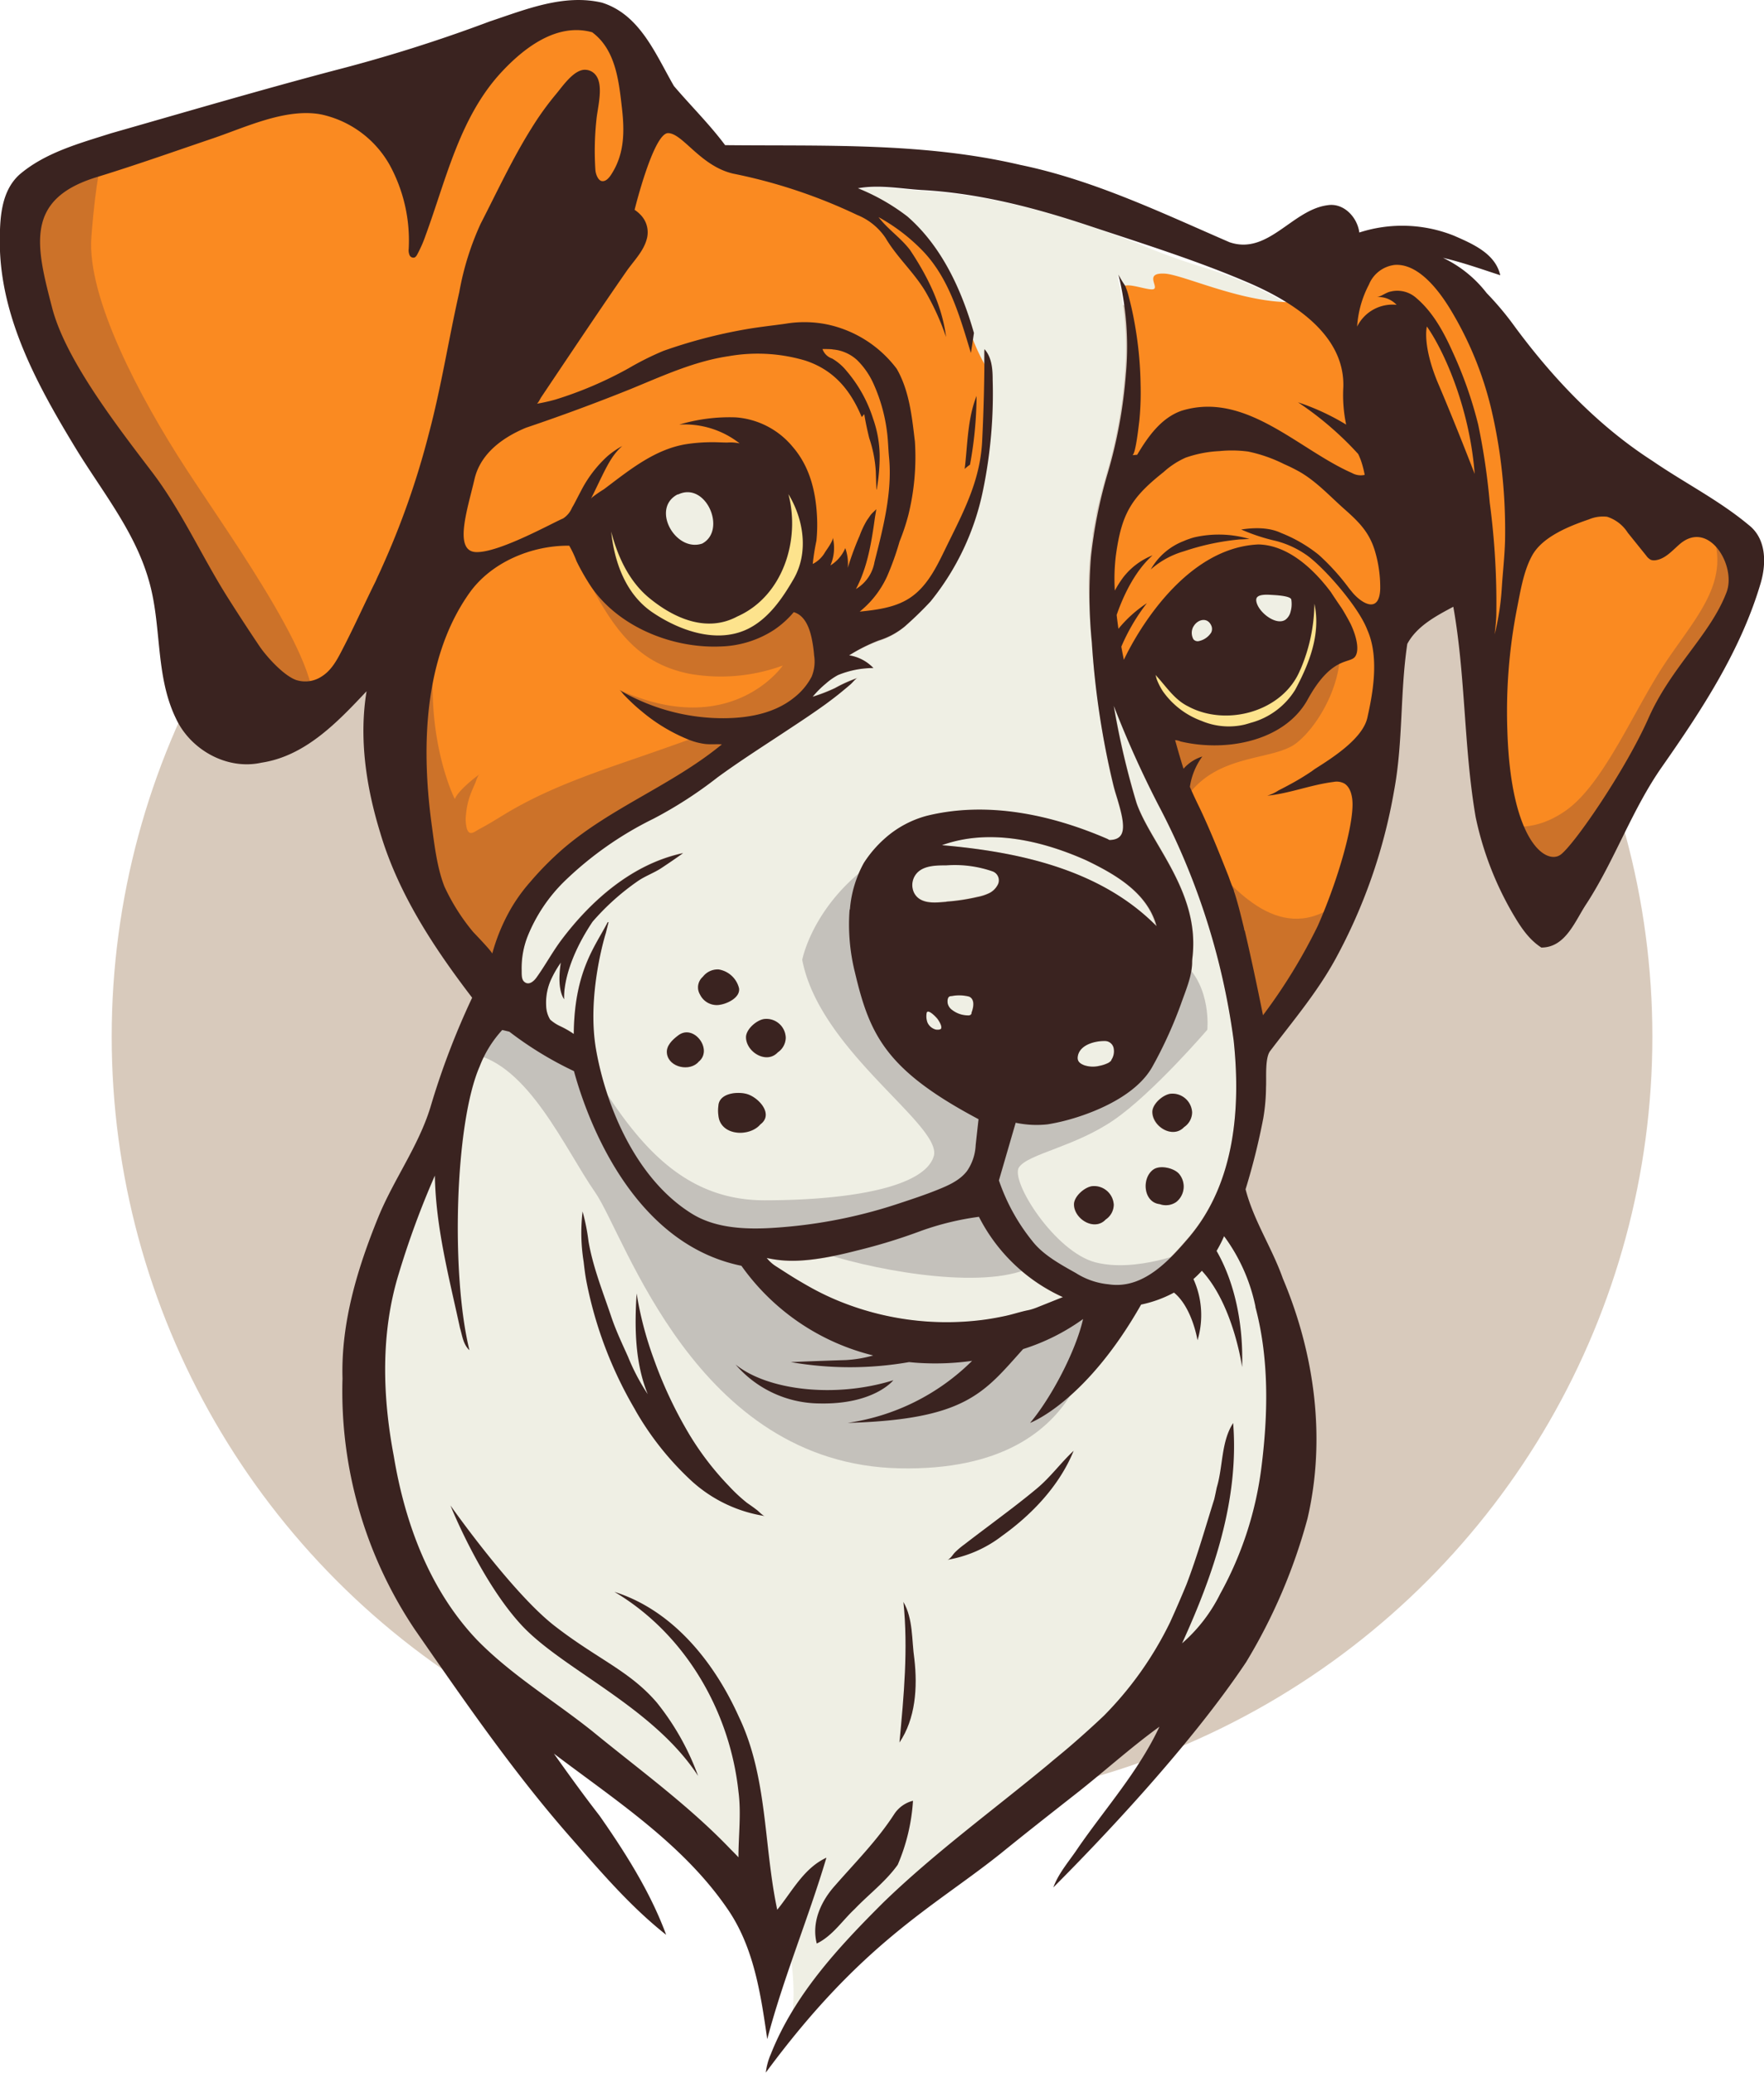 <svg xmlns="http://www.w3.org/2000/svg" viewBox="0 0 268.33 315.38"><defs><style>.cls-1{fill:#d8cabc;}.cls-2{fill:#efefe4;}.cls-3{fill:#fa8a21;}.cls-4{fill:#fde38d;}.cls-5{fill:#c4c1bb;}.cls-6{fill:#cc7229;}.cls-7{fill:#3a2320;}</style></defs><g id="Background"><circle class="cls-1" cx="134.17" cy="157.69" r="117.18"/></g><g id="Logo"><g id="Logo-2" data-name="Logo"><g id="Fill"><path class="cls-2" d="M256.8,246.27a.26.26,0,0,0-.05.12,2.79,2.79,0,0,0,.12,1.46,1.93,1.93,0,0,0,1.28,1.08c.22,0,.66,0,.81-.15l0-.05c.16-.39-.4-1.16-.61-1.45S257.12,245.89,256.8,246.27Z" transform="translate(-115.83 -92.31)"/><path class="cls-2" d="M260.6,243.84a.81.81,0,0,0-.35.07c-.33.19-.31.78-.25,1.1a1.7,1.7,0,0,0,.58.93,4,4,0,0,0,2.4.83.64.64,0,0,0,.44-.1l0,0a.79.79,0,0,0,.15-.25c.3-.76.59-2.07-.35-2.48A6.06,6.06,0,0,0,260.6,243.84Z" transform="translate(-115.83 -92.31)"/><path class="cls-2" d="M266.23,228.16a2.9,2.9,0,0,0,1.31-1.21,1.45,1.45,0,0,0-.78-2.15,17.49,17.49,0,0,0-7-.9c-1.39,0-3.19,0-4.29,1a2.72,2.72,0,0,0-.77,2.75,2.42,2.42,0,0,0,.73,1.16c1.15,1,3,.74,4.38.63a30.39,30.39,0,0,0,4.74-.76A7.34,7.34,0,0,0,266.23,228.16Z" transform="translate(-115.83 -92.31)"/><path class="cls-2" d="M283.84,250.65c-1.53,0-3.89.59-4.11,2.41-.09.72.37,1,1,1.28a4.15,4.15,0,0,0,2.29.09,5.29,5.29,0,0,0,1.36-.45,1.83,1.83,0,0,0,.48-.39,2.38,2.38,0,0,0,.36-1.79A1.36,1.36,0,0,0,283.84,250.65Z" transform="translate(-115.83 -92.31)"/><path class="cls-2" d="M292,214.57a155.94,155.94,0,0,1-6.74-15,120.64,120.64,0,0,0,3.47,14.82c2.18,6.16,9.41,13.28,8.55,22.94v0c0,.4-.06.81-.1,1.22,0,2.12-1,4.41-1.7,6.38a65.23,65.23,0,0,1-3.85,8.63l-.39.71c-2,3.82-7,6.42-11.5,7.86l-.32.1a31.13,31.13,0,0,1-4.2,1,15.26,15.26,0,0,1-4.88-.24l-2.55,8.77a30.08,30.08,0,0,0,5.1,9.25h0c1.64,2.06,4.17,3.48,6.6,4.84l0,0a11.28,11.28,0,0,0,5,1.72c5.32.8,9.32-3.75,12.43-7.4,6.82-8.23,7.66-19.57,6.57-29.78A107.15,107.15,0,0,0,292,214.57Zm-8,63.25c-1.71,1.84-4.86-.08-4.82-2.32,0-1.26,1.72-2.69,2.87-2.76a3,3,0,0,1,3.18,2.85A2.75,2.75,0,0,1,284,277.82Zm10.74-2.67a2.76,2.76,0,0,1-2.52.33c-2.5-.32-2.79-4-.95-5.27,1-.72,3.18-.19,3.92.7A3,3,0,0,1,294.76,275.15Zm1.14-11.39c-1.72,1.84-4.86-.08-4.82-2.32,0-1.26,1.72-2.69,2.87-2.76a3,3,0,0,1,3.17,2.85A2.74,2.74,0,0,1,295.9,263.76Z" transform="translate(-115.83 -92.31)"/><path class="cls-2" d="M264.76,277.44a42.69,42.69,0,0,0-8.78,2.13,85.43,85.43,0,0,1-9.77,3c-7.78,2-11.06,1.7-13.73,1.13a5.64,5.64,0,0,0,1.41,1.27c1.21.77,2.37,1.54,3.62,2.27.63.37,1.25.73,1.89,1.08a40.17,40.17,0,0,0,4,1.91,43.33,43.33,0,0,0,21.77,2.91c1.22-.15,2.43-.36,3.64-.63s2.29-.64,3.46-.87l.22-.05a9.8,9.8,0,0,0,1.29-.44l3.78-1.47-.18-.08A26.66,26.66,0,0,1,264.76,277.44Z" transform="translate(-115.83 -92.31)"/><path class="cls-2" d="M248.08,158.93c-.29-1.2-.56-2.41-.75-3.63-.14.14-.26.29-.39.43-1.41-3.4-3.53-6.7-6.32-7.59a5.84,5.84,0,0,0-1.23-.6,23,23,0,0,0-12.67-1.07c-6.09.9-11.59,3.72-17.27,6l-3,1.12-.53.18-.17.08c-2.11.78-4.75,1.74-7,2.53a30,30,0,0,0-2.92,1h0c-4.43,1.86-7.08,4.53-7.84,7.85-1,4.37-3.31,10.91.14,11.06s11.65-4.44,13.27-5.11a4.33,4.33,0,0,0,1.55-2l.11-.09-.08,0c1.08-2,2.43-5.1,5.18-7.48a13.1,13.1,0,0,1,2.24-1.54c-1.72,1.54-2.43,3.25-4.35,7.2-.14.27-.27.54-.4.81l.17-.2a17.8,17.8,0,0,1,1.56-1c.62-.46,1.23-.95,1.83-1.44,3.34-2.72,6.67-5,11-5.68a26.22,26.22,0,0,1,4.06-.28c.7,0,1.4,0,2.1.05a6.48,6.48,0,0,1,1.87.13,13.55,13.55,0,0,0-9.18-2.86,26.65,26.65,0,0,1,8.6-1.1,12.41,12.41,0,0,1,8.65,4.48c2.54,2.94,3.48,6.62,3.69,10.45a24.53,24.53,0,0,1-.08,3.83,34.2,34.2,0,0,0-.56,3.54,4.48,4.48,0,0,0,1.89-1.82c.25-.38,1.27-1.77,1.16-2.21a6.68,6.68,0,0,1-.36,4.25,5.68,5.68,0,0,0,2.26-2.63,7.15,7.15,0,0,1,.38,3,44.58,44.58,0,0,1,1.8-4.88,14,14,0,0,1,1.1-2.35,6.74,6.74,0,0,1,.61-.71c.15-.18.76-.67.79-.88-.6,4.1-1.08,8.33-3.06,12a5.92,5.92,0,0,0,2.82-4.09c1.31-5.18,2.73-10.6,2.22-15.92-.13-5.73-1.78-12.09-5-14.88l0,0-.16-.15-.38-.29-.18-.13a3.21,3.21,0,0,0-1.84-.77,9.5,9.5,0,0,0-2.6-.26,2.33,2.33,0,0,0,1.47,1.45,12.78,12.78,0,0,1,3.85,4.1l-.43.13.59.12a21,21,0,0,1,3.26,10.34,28,28,0,0,1-.46,5.24c0-.75-.07-2.08-.09-2.77A19.14,19.14,0,0,0,248.08,158.93Zm-3.63,10.79a.86.86,0,0,1,0-.16.35.35,0,0,1,.11,0Z" transform="translate(-115.83 -92.31)"/><path class="cls-2" d="M222.54,175c3.79-2,.59-9.51-3.64-7.48S218.58,176.37,222.54,175Z" transform="translate(-115.83 -92.31)"/><path class="cls-2" d="M281,223.17c-6.77-3-14.77-4.9-22-2.3,11.62,1,24.18,3.66,32.63,12.31C290.3,228.09,285.41,225.3,281,223.17Z" transform="translate(-115.83 -92.31)"/><path class="cls-2" d="M291.55,195c1.32,4.71,6.49,7.62,11.16,8,3.91-.46,8.14-2.05,10.11-5.7,2.16-4,3.92-8.51,2.94-13.12a26.1,26.1,0,0,1-2.15,10.06c-2.62,6.37-11.23,8.7-17.09,5.58C294.39,198.73,293.14,196.64,291.55,195Z" transform="translate(-115.83 -92.31)"/><path class="cls-2" d="M208.75,173.18c.49,4.65,2.28,9.56,6.29,12.29s9.8,4.83,14.54,2.49c3.14-1.54,5.22-4.64,6.92-7.57,2.32-4,1.54-9.08-.79-12.91,1.84,7-.84,15.53-7.76,18.6-4.63,2.52-9.58.26-13.27-2.69C211.51,180.85,209.75,177,208.75,173.18Z" transform="translate(-115.83 -92.31)"/><path class="cls-2" d="M201.31,221.49c7.36-6.34,16.76-9.76,24.29-16-1.16,0-2.34,0-3.5-.16A28.26,28.26,0,0,1,210,197.23c.22.13.44.27.67.39a33,33,0,0,0,11.08,3.71,38.47,38.47,0,0,0,5.88.07,18,18,0,0,0,8.92-2.94c.53-.43,3.33-2.8,3.18-5.25s-.48-7-3.18-7.79a14.48,14.48,0,0,1-3,2.7,15.68,15.68,0,0,1-8.11,2.52c-7.31.32-15.47-2.93-19.69-9.06a34.36,34.36,0,0,1-2.24-3.91,16.2,16.2,0,0,0-1.11-2.36c-5.68-.06-11.83,2.49-15.16,7.16-7,9.81-7.33,23.37-5.82,34.87.41,3.17.79,6.84,2,9.83a31.21,31.21,0,0,0,4.33,6.86c.24.32,3,3.18,3,3.48a29,29,0,0,1,2.92-7.17,25.66,25.66,0,0,1,2.84-3.9A47.52,47.52,0,0,1,201.31,221.49Z" transform="translate(-115.83 -92.31)"/><path class="cls-2" d="M252.45,275.46q2.87-.91,5.69-2c1.78-.67,3.64-1.44,4.78-3a7.53,7.53,0,0,0,1.29-3.85c0-.29.4-4.06.44-4-14.1-7.47-16.55-12.82-18.79-22.28a30.1,30.1,0,0,1-.83-9.53l.06-.18h0a17.39,17.39,0,0,1,2.12-7,17.73,17.73,0,0,1,3.1-3.64l.1-.09a15.66,15.66,0,0,1,6.44-3.45c9.18-2.24,18.88-.16,27.4,3.53l.31.17c2.83-.05,2.4-2.51,1-6.93-1.28-4.1-3.6-17.16-4-28.4a43,43,0,0,1,.47-10.81l0-.19a2.17,2.17,0,0,0,0-.25c0-.21.08-.42.11-.63.17-.91.31-1.65.44-2.24l0-.09a.5.5,0,0,1,0-.12c.45-2.05,1-4.09,1.57-6.1a72.64,72.64,0,0,0,2.76-15.06,46.16,46.16,0,0,0-1.13-15.14,15.1,15.1,0,0,0,1,1.66,9.7,9.7,0,0,1,.6,1.82c.38,1.46.7,2.93.95,4.42a56.75,56.75,0,0,1,.82,8.83,43.9,43.9,0,0,1-.19,5.5c-.06.55-.56,5.19-1.08,5.24l.75-.06c1.6-2.74,3.61-5.59,6.73-6.69,9.76-3,17.78,5.88,25.94,9.46a2.74,2.74,0,0,0,1.94.29,14.65,14.65,0,0,0-.57-2.18,10.22,10.22,0,0,0-.42-1,49.57,49.57,0,0,0-9.15-7.86,35.61,35.61,0,0,1,7.32,3.39,21.93,21.93,0,0,1-.43-5.73c.21-7.19-6.26-13.79-21.81-18.51a100,100,0,0,1-9.54-3.53c-10.55-4-21.53-7.32-32.86-7.92-3.2-.21-6.43-.83-9.62-.26a31.67,31.67,0,0,1,7.52,4.29c5.23,4.56,8.24,11.15,10.12,17.72-.15,1-.3,2-.46,3.05-1.7-5.57-3.33-11.55-7.58-15.79a28.14,28.14,0,0,0-6.47-4.88c1.42,1.83,3.39,3.12,4.79,5,2.66,4,4.87,8.41,5.48,13.23a39,39,0,0,0-3.08-6.81c-1.74-3-4.36-5.3-6.13-8.26a9.44,9.44,0,0,0-4.33-3.5,80.77,80.77,0,0,0-18.79-6.27c-5-1.15-7.63-6.12-9.87-6.16s-5.11,11.67-5.11,11.67a4.84,4.84,0,0,1,1.84,2.23,1.79,1.79,0,0,0-.24-.12,10,10,0,0,0,.43.94,4.31,4.31,0,0,1-1,3.07c-1.28,1.72-4.65,6.65-8,11.55-.29-.2-.72-.1-1.31.3.06.5.23.8.5.9-3.73,5.52-7.16,10.66-7.16,10.66a45.61,45.61,0,0,0,13.31-5.09s1.93-1.1,7.46-3.71c4.71-.69,9.18-2.62,14-2.93,3.13-.26,6.31-1.15,9.44-.34a17.86,17.86,0,0,1,10.6,6.76c1.92,3.35,2.31,7.29,2.76,11.05a36.77,36.77,0,0,1-1,11.2,33,33,0,0,1-1.33,4,42.9,42.9,0,0,1-1.88,5.27,14.71,14.71,0,0,1-4.19,5.41c2.64-.27,5.39-.61,7.61-2.07,2.94-1.93,4.38-5.39,5.94-8.54,2.53-5.12,4.85-9.7,5.09-15.54q.29-6.89.34-13.78c1.11,1.22,1.22,3,1.25,4.66a72.62,72.62,0,0,1-1.45,16.72,39.24,39.24,0,0,1-8,17,54.64,54.64,0,0,1-3.94,3.82,11.59,11.59,0,0,1-3.93,2.11A25.74,25.74,0,0,0,245,192a6.47,6.47,0,0,1,3.65,1.94A14.23,14.23,0,0,0,243.3,195a9.77,9.77,0,0,0-1.86,1.25,14.61,14.61,0,0,0-2,2,25.58,25.58,0,0,0,3.41-1.32,21.09,21.09,0,0,1,3.5-1.56c-.36.11-.87.79-1.16,1s-.79.67-1.19,1c-.84.68-1.71,1.34-2.58,2-1.76,1.27-3.57,2.48-5.38,3.67-3.71,2.46-7.47,4.84-11.07,7.47a63.74,63.74,0,0,1-9.76,6.3,53,53,0,0,0-13.51,9.49,24.52,24.52,0,0,0-5.66,8.49,13.29,13.29,0,0,0-.87,5c0,.55-.07,1.41.38,1.81.69.63,1.46-.05,1.87-.62,1.35-1.87,2.43-3.9,3.81-5.74,4.58-6.09,10.87-11.58,18.5-13.2-1.07.77-2.18,1.51-3.29,2.26s-2.47,1.21-3.61,2a36.93,36.93,0,0,0-6.88,6.18c-4.79,7.18-4.31,11.78-4.31,11.78s-.84-1-.7-3.74a17.41,17.41,0,0,1,.19-1.83,16.26,16.26,0,0,0-1.36,2.31,8.54,8.54,0,0,0-.87,4.29,4.2,4.2,0,0,0,.61,2.08,6.26,6.26,0,0,0,1.53,1,14.14,14.14,0,0,1,2.06,1.18c.09-9.61,3.29-13.34,5.16-17l.13,0c-.14.53-.27,1.06-.4,1.6,0,0-3.06,9.39-1.53,17.83s6,19.54,14.49,24.86c4.4,2.75,10.23,2.46,15.2,2A75,75,0,0,0,252.45,275.46ZM263.38,163c-.19.16-.6.48-.79.65.46-3.72.41-7.59,1.81-11.11A59.13,59.13,0,0,1,263.38,163Zm-41.29,90.85c-1.3,1.54-4.5.91-4.82-1.21-.19-1.19.84-2.14,1.71-2.79C221.36,248,224.34,252,222.09,253.81Zm.22-10.22a2.13,2.13,0,0,1,.43-2.69,2.85,2.85,0,0,1,2.4-1.12,3.82,3.82,0,0,1,3.1,2.84c.23,1.37-1.65,2.3-2.75,2.5A2.82,2.82,0,0,1,222.31,243.59Zm9.17,19.75c-1.54,1.82-5.55,1.79-6.28-.85a5.72,5.72,0,0,1-.09-2c.13-2,3.09-2.2,4.46-1.74C231.3,259.35,233.55,261.83,231.48,263.34Zm2.65-10.94c-1.72,1.83-4.86-.08-4.82-2.33,0-1.25,1.72-2.68,2.87-2.76a2.94,2.94,0,0,1,3.17,2.85A2.74,2.74,0,0,1,234.13,252.4Z" transform="translate(-115.83 -92.31)"/><path class="cls-2" d="M185.73,136.73A42.9,42.9,0,0,1,189,126.31c2.51-4.87,4.83-9.9,7.75-14.55a44.6,44.6,0,0,1,3.71-5.16c1-1.16,2.48-3.4,4.08-3.69a2.08,2.08,0,0,1,2,.82c1.21,1.61.23,5,.07,6.8a44.33,44.33,0,0,0-.15,7.64c.06.7.3,1.56,1,1.65s1-.41,1.31-.86c2.11-3.13,2.14-6.6,1.73-10.21-.47-4.11-.94-8.91-4.53-11.57-5.39-1.51-10.43,2.41-13.88,6.15-6.29,6.84-8.34,16.25-11.45,24.72a19.53,19.53,0,0,1-1.32,3,1,1,0,0,1-.34.38.63.63,0,0,1-.79-.35,1.88,1.88,0,0,1-.13-.94,24,24,0,0,0-2.91-12.81,15.77,15.77,0,0,0-10.34-7.71l-.43-.08c-5.28-.83-11.23,2-16.15,3.7-5.9,2-11.79,4.08-17.75,5.92-10.9,3.37-9.15,10.44-6.69,19.89,2,7.87,9.67,17.74,15.23,25,4.49,5.91,7.66,13,11.62,19.27q2.32,3.69,4.77,7.3c1.11,1.63,3.59,4.35,5.45,5a4.52,4.52,0,0,0,3.91-.52c1.69-1.05,2.55-2.93,3.43-4.63,1.68-3.27,3.18-6.63,4.82-9.92.32-.64.64-1.29.94-1.94a123.8,123.8,0,0,0,7.2-20.48C183,151.12,184.1,143.91,185.73,136.73Z" transform="translate(-115.83 -92.31)"/><path class="cls-2" d="M334.7,150.9c2.6,6.07,5.45,13.5,5.45,13.5-.78-10.21-4.76-18.87-7.27-22.42C332.88,142,332.1,144.84,334.7,150.9Z" transform="translate(-115.83 -92.31)"/><path class="cls-2" d="M320.31,169.88c-2.17-1.92-4.16-4.11-6.69-5.6a26.07,26.07,0,0,0-2.48-1.24,22.36,22.36,0,0,0-5.47-1.91,18.7,18.7,0,0,0-4.36-.07,18.08,18.08,0,0,0-5.15,1,12.58,12.58,0,0,0-3.35,2.19c-5,3.94-6.39,6.36-7.26,12.69a29.24,29.24,0,0,0-.16,5.34,16.88,16.88,0,0,1,1.27-2,10.49,10.49,0,0,1,4.47-3.36c-2.87,2.55-4.6,6.58-5.46,9.06.08.74.18,1.45.27,2.11a19.2,19.2,0,0,1,4.32-3.89,29.9,29.9,0,0,0-3.88,6.61c.22,1.23.39,2,.39,2s7.61-17,20.48-17.55c4.16.1,8,3.21,11,7.24.49.74,1,1.48,1.48,2.21.09.12.17.25.25.37.46.76.9,1.53,1.3,2.31,1.12,2.38,1.25,4.23.61,5-.87,1-3.58-.06-7.16,6.45-3.44,6.26-12.23,8.07-19.34,6.39a2.2,2.2,0,0,0-.83-.2l.18.63c.35,1.25.71,2.49,1.1,3.72a6.27,6.27,0,0,1,2.86-1.86A10.35,10.35,0,0,0,296.8,212c.5,1.2,1.08,2.37,1.65,3.56,1.55,3.3,2.9,6.7,4.24,10.08.25.72.51,1.42.8,2.11l0,.09c.44,1.25,1,3.4,1.57,5.8l0,.18.07,0c1.37,5.76,2.79,12.93,2.79,12.93a84.11,84.11,0,0,0,8.33-13.59c2.79-6.3,5.23-14.34,5.29-18.36,0-1.12-.17-2.63-1.21-3.28a2.45,2.45,0,0,0-1.7-.26c-3.4.42-6.65,1.75-10.06,2.09a6.58,6.58,0,0,0,1.72-.81c.58-.29,1.15-.59,1.72-.9a37.62,37.62,0,0,0,3.31-2l.48-.35,0,0c2.85-1.85,7.27-4.68,8-7.82s1.93-8.95,0-13.31v0c-1.37-3.65-6.79-9.71-9.26-11.42a14.49,14.49,0,0,0-4.63-2.14h0a29,29,0,0,1-5.32-1.75c.12,0,3.47-.71,6.07.53a22,22,0,0,1,5.74,3.33,34.39,34.39,0,0,1,4.54,5c.15.2.32.41.5.61l0,0c1.41,1.74,4.16,3.46,4.3-.25a19.29,19.29,0,0,0-.84-5.93C324.06,173.36,322.42,171.74,320.31,169.88ZM305.9,174.3c-.42,0-.9,0-1.41.06a37.23,37.23,0,0,0-8.56,1.81,13.13,13.13,0,0,0-5.05,2.76,9.82,9.82,0,0,1,5.05-4.33,7.71,7.71,0,0,1,.77-.3c.27-.1.54-.18.8-.25A16.66,16.66,0,0,1,305.9,174.3Z" transform="translate(-115.83 -92.31)"/><path class="cls-2" d="M311.37,186.53a2.14,2.14,0,0,0,.77-1.23,4.25,4.25,0,0,0,.1-1.84c-.12-.55-2.49-.66-2.93-.69s-2.32-.2-2.39.67v0C306.84,185.11,309.84,187.63,311.37,186.53Z" transform="translate(-115.83 -92.31)"/><path class="cls-2" d="M342.87,155.53a52.87,52.87,0,0,0-6.24-15.78c-1.69-2.82-4.9-7.36-8.67-7.09a4.85,4.85,0,0,0-3.92,3,15.84,15.84,0,0,0-1.79,6.38,6,6,0,0,1,6-3.31,3.77,3.77,0,0,0-3-1.18c.76-.12,1.36-.7,2.11-.84a4.32,4.32,0,0,1,3.91,1c2.6,2.2,4.21,5.28,5.58,8.34a62.21,62.21,0,0,1,3.82,10.86,101.12,101.12,0,0,1,1.76,11.89,115.63,115.63,0,0,1,1,17.14c0,1-.14,1.93-.25,2.89a39.22,39.22,0,0,0,1.09-7.15c.15-2.34.42-4.69.47-7.05a82.89,82.89,0,0,0-.83-13.36C343.64,159.33,343.29,157.42,342.87,155.53Z" transform="translate(-115.83 -92.31)"/><path class="cls-2" d="M371.32,175.1c-1.12,1-2.18,2.23-3.65,2.43a1.47,1.47,0,0,1-.72-.06,1.91,1.91,0,0,1-.7-.63l-2.81-3.49a5.84,5.84,0,0,0-3.14-2.43,5.47,5.47,0,0,0-2.78.4c-2.95,1-7.12,2.64-8.67,5.57-1.28,2.41-1.78,5.59-2.31,8.22a81.69,81.69,0,0,0-1.42,18.34c.52,17,6,20.53,8.17,18.82s9.87-12.94,13.3-20.72,9.41-12.67,11.87-19.14C380,178.37,375.75,171.27,371.32,175.1Z" transform="translate(-115.83 -92.31)"/><path class="cls-2" d="M298.2,189.82a2.94,2.94,0,0,0,1.82-1.27,1.25,1.25,0,0,0,0-1.13c-.62-1.3-2.12-.87-2.71.24a2,2,0,0,0,0,1.9A.84.84,0,0,0,298.2,189.82Z" transform="translate(-115.83 -92.31)"/><path class="cls-2" d="M191.08,244.5c-5,7.33-6.53,16.36-8.33,21.48S171,288.67,172.41,307.55,185.06,344,191.08,350s12.75,7.33,20.78,13.76,19,16.86,20.28,23.69,3.51,0,3.51,0,2,8.23,0,15a120.09,120.09,0,0,1,23.9-25.32C274,366,292.78,347.9,292.78,347.9s8.73.41,14.35-12.34,5.63-32.93,4.42-39.86-8.93-19.17-8.93-19.17-6.13,11.34-15,13.55-15.41,4.62-19.9,5.52-19.88,1.81-28-3.31-12.49-11.15-15.6-11.85-13.35-7.63-16-15.06-.17-11.3-4-12.78S191.08,244.5,191.08,244.5Z" transform="translate(-115.83 -92.31)"/><path class="cls-3" d="M191.71,241.78c.87-8.44,8-21.65,22.54-27.78a82.31,82.31,0,0,0,23.65-15.06s2.55-5.8,4.82-7.8,9.84-3.12,13.27-6.53,7.35-10.45,8.78-17.44a83.84,83.84,0,0,0,1.5-18.73H266a33,33,0,0,1-2.81-6.22c-1.38-4-4.66-14.14-14.2-18.45s-17.52-6-20.68-7-10.63-5.51-12.24-8.1-5.83-13.43-10.6-13.53-54.35,14-61.1,16.29-21.66,7.35-24.64,12.52,2.18,19.08,4.17,23.65,20,30.25,21.68,38.58,5.83,18.81,16,14.49,13.16-13.16,14.82-10-2.82,21.19,2.35,32.53A64.14,64.14,0,0,0,191.71,241.78Z" transform="translate(-115.83 -92.31)"/><path class="cls-4" d="M208.75,172c2.88,3.84,8.9,13,11.29,13.41s9.93-.8,12.47-4.35,1.37-13.54,3.26-13.84,2.1,3.69,2.75,6.37-1.59,8.85-3.4,11-4.5,6.45-9.5,5.8-13.63-3.41-16.45-6.89S208.75,172,208.75,172Z" transform="translate(-115.83 -92.31)"/><circle class="cls-2" cx="104.85" cy="78.86" r="5"/><path class="cls-3" d="M286.64,136.29c-.18-1.44,3.87.33,4.68,0s-1.49-2.5,1.63-2.36,13.78,5.43,21.79,4.14,9.19-8.38,16.23-6.7,19.77,25.51,28.65,30.46,15.56,9.25,20.94,14.44-4.07,18.94-7.71,23.34-14.4,23.07-17.74,27.12-11.06-7.09-11.06-7.09-3.58-27.55-3.9-31.41-3.22-11.17-6.64-9.48-7.57,12.75-7.75,22.93S319,233.17,315.1,239.76a33.34,33.34,0,0,1-8.18,9.6s-5.13-17.66-8.29-26.7-12.21-23.08-14.35-32.31,2.65-23.06,3.15-32.3.55-15.19.45-16.89A24,24,0,0,0,286.64,136.29Z" transform="translate(-115.83 -92.31)"/><path class="cls-2" d="M296.82,186.14c-.93,2.45-2.57,6.11,1.57,5.19s.92-2.94,6.11-3.7,8.72.71,9.09-1,1.72-5.06-.73-5.51-8.34.12-9,.61S296.82,186.14,296.82,186.14Z" transform="translate(-115.83 -92.31)"/><path class="cls-4" d="M291.26,194.05c1.07.92,7.06,5.95,10.44,5.95a12.61,12.61,0,0,0,13.1-11.77c.09-2.34.09-5.1.87-5s1.69,3,1.59,5.57-3.55,9.75-5,11.2-5.21,3.78-8.51,3.87-7.74.62-9.63-1.84-3.81-5.46-3.86-6.38A2.15,2.15,0,0,1,291.26,194.05Z" transform="translate(-115.83 -92.31)"/><path class="cls-5" d="M187.56,252.6c8.63,1.57,14.18,14.45,18.79,21.07s15.23,41.34,46.3,42,29.58-24.17,29.58-24.17-28.24,6.9-36.94,3.81-17-12.94-17-12.94-9.65-1.72-14.58-7.56-8.5-21.71-8.5-21.71l-14.59-7.88Z" transform="translate(-115.83 -92.31)"/><path class="cls-5" d="M239.68,282.49c7.94,2.84,24.37,6,32.19,2.95l-7.48-10.54Z" transform="translate(-115.83 -92.31)"/><path class="cls-5" d="M205.52,254.55c6.66,10.91,13.67,20.37,26.66,20.35s24.23-2,25.68-6.68-17.33-15.93-20-29.9c0,0,2.31-12.33,17.88-18.68,0,0-7.32,26.51-2.5,30.36s16.15,7.35,14.48,11.07-3.37,13.83-3.37,13.83-21.63,8.25-29.49,7.74-16.05-3.76-19.58-7.74-8.56-10-8.68-13.32A37.22,37.22,0,0,0,205.52,254.55Z" transform="translate(-115.83 -92.31)"/><path class="cls-5" d="M295.9,238.8c4.24,3.69,3.58,10.15,3.58,10.15s-8.27,9.65-14.23,13.74-13,5.13-14.41,7.18,5.46,12.89,11.64,14.47,14-1.68,14-1.68-3.72,7.22-10.64,6.83-14.68-7.27-18.05-10.93-1.5-12.11-.73-15.51,5.3-5.9,10.5-5.51,3.87,2.64,9.15-2.24,6.26-11.75,7.42-14.92S295.9,238.8,295.9,238.8Z" transform="translate(-115.83 -92.31)"/><path class="cls-6" d="M162.9,201.15c3.69-5.45-11.74-26.74-18.77-37.54s-15.1-26.05-14.4-35.23,1.58-11.59,1.58-11.59-11.27-2.64-12.49,7,2.83,23.3,6.69,28.69S143.73,179,146,188.23,162.9,201.15,162.9,201.15Z" transform="translate(-115.83 -92.31)"/><path class="cls-6" d="M205.52,181c4,7.62,7.71,12.28,15.16,13.8a27.42,27.42,0,0,0,14.22-1.25S227.08,205,210,197.23c0,0,11.44,6.24,13.23,6.63-.38-.08-1.4.52-1.75.65-2,.73-4,1.44-6.07,2.16-7.79,2.73-15.59,5.14-22.71,9.44-1.28.78-2.52,1.56-3.85,2.26-.81.42-1.6,1.23-2,0a5.5,5.5,0,0,1-.14-2.1,12,12,0,0,1,.75-3.29c.2-.52.42-1,.66-1.55.14-.32.37-1.14.65-1.34,0,0-3.06,2.19-3.76,3.76,0,0-4.88-9.58-2.9-24s-5.91,1.44-5.59,9.76,1.76,21,4.2,26.8a60.66,60.66,0,0,0,9,14.07c2,2.24,2.9-6.06,7.38-11.73S214,213.7,223.32,209.5s13.85-9.89,13.85-9.89,4.71-4.5,4.66-7.56-2.62-7.71-5-7.85-3,2.31-5.07,3.44-5.81,2.61-9.26,2.12-9.89-3.74-11.62-5.86S205.52,181,205.52,181Z" transform="translate(-115.83 -92.31)"/><path class="cls-6" d="M299.08,222.41c5.22,6.3,12.5,14.07,21.15,6.59,0,0-5.65,14.42-13.31,21Z" transform="translate(-115.83 -92.31)"/><path class="cls-6" d="M319.6,190.77c.48,5-2.9,11.68-6.56,14.57s-12.87,1.35-17.33,9.26c0,0-1.87-5.79-2-8.87s-2.63-5.88,2-3.76,11.54,2.64,15.11,0,5.37-7.43,6.45-9.07A5.56,5.56,0,0,1,319.6,190.77Z" transform="translate(-115.83 -92.31)"/><path class="cls-6" d="M376.57,174.25c2.14,7.16-3.14,12.38-7.66,19.25s-9.14,18-14.81,22.05-10.17,2-10.17,2,6.78,10.73,8.16,12,7.38-8.88,9.84-13.78a218.24,218.24,0,0,1,15.13-23.6c3.65-4.51,6.41-12,4.53-15.18A5.41,5.41,0,0,0,376.57,174.25Z" transform="translate(-115.83 -92.31)"/></g><g id="Outline"><path class="cls-7" d="M279.15,313c-1.94,1.8-3.51,4-5.59,5.73-2.39,2-4.87,3.84-7.34,5.71-1.24.93-2.47,1.86-3.7,2.81a11.87,11.87,0,0,0-1.48,1.26c-.27.29-.69,1-1.12,1.08a18.72,18.72,0,0,0,8.36-3.66C272.83,322.67,277,318.29,279.15,313Z" transform="translate(-115.83 -92.31)"/><path class="cls-7" d="M381.82,172.16c-4.52-3.77-9.83-6.44-14.66-9.76-8.23-5.3-15.06-12.5-20.85-20.32a45.72,45.72,0,0,0-4.34-5.19l0,0a18.33,18.33,0,0,0-6.64-5.36c2.95.69,5.84,1.71,8.71,2.65-.74-3.3-4.19-4.77-7-6a21.2,21.2,0,0,0-14.44-.5c-.29-2.31-2.37-4.56-4.84-4.15-5.39.7-9.05,7.65-14.92,5.62-10.38-4.5-20.68-9.46-31.83-11.76-14.71-3.45-29.89-2.84-44.88-3-2.38-3.19-5.24-6-7.79-9-2.78-4.81-5.14-10.86-10.95-12.68-5.82-1.36-11.61,1.05-17.06,2.86a230.45,230.45,0,0,1-23.76,7.49c-11.33,3-22.59,6.31-33.86,9.53-4.84,1.54-10,2.93-13.91,6.27-2.91,2.63-3,6.9-3,10.53.11,11.22,5.66,21.4,11.33,30.76,4,6.64,9.12,12.78,11.3,20.32,2.06,6.91.95,14.52,4.16,21.13,2.22,4.78,7.78,7.89,13,6.73,6.68-1,11.58-6.17,16-10.87-1.18,7.19-.06,14.55,2.06,21.47,2.75,9.32,8.17,17.53,14,25.15a117,117,0,0,0-6.37,16.74c-1.83,5.89-5.56,10.92-7.89,16.6-3.18,7.8-5.7,16.07-5.46,24.58a65.08,65.08,0,0,0,11,38.19c7.51,10.83,15,21.73,23.71,31.64,4.56,5.19,9.08,10.51,14.52,14.8-2.12-5.76-5.47-11.47-10.14-18.13-2.39-3.08-4.68-6.25-6.93-9.43,9.37,7.1,19.6,13.72,26.36,23.56,4.05,5.82,5.1,13,6.09,19.87,2.47-9.38,6.24-18.32,9-27.6-3.43,1.58-5.2,5.11-7.48,7.92-2.08-9.76-1.44-20.18-5.84-29.36-3.72-8.27-10-16.18-18.93-19,10.73,6.36,17.55,18.1,18.87,30.38.44,3.32,0,6.67,0,10-.38-.41-.76-.79-1.14-1.17-6.37-6.68-13.86-12.09-21-17.94-5.84-4.68-12.34-8.55-17.6-13.93-7.23-7.58-11-17.78-12.69-28-1.73-9.1-2-18.67.72-27.61a132.27,132.27,0,0,1,5.53-15.05c.13,7.89,2.17,15.53,3.82,23.18.35,1.16.48,2.51,1.44,3.38-2.82-11.4-2.26-34.44,1.56-43.18h0a17.39,17.39,0,0,1,3.43-5.53l1.08.26a54,54,0,0,0,9.83,6c1.61,5.95,8.28,26.11,25.47,29.61a34.72,34.72,0,0,0,20.05,13.64,19,19,0,0,1-4.14.7c-4.77.15-8.4.31-8.4.31a52.36,52.36,0,0,0,18,0c.65.07,1.29.12,1.94.15a40.13,40.13,0,0,0,7.64-.34,33.72,33.72,0,0,1-18.93,9.44c18.05-.51,20.74-4.62,26.69-11.23a32,32,0,0,0,9.12-4.57c-1.11,4.9-4.85,12-8.06,15.8,0,0,8.44-3.11,16.89-18a18.42,18.42,0,0,0,5-1.82c2.78,2.26,3.58,7.25,3.58,7.25a13.3,13.3,0,0,0-.62-9.31,16.83,16.83,0,0,0,1.28-1.26c4.83,5.23,6.12,14.65,6.12,14.65.21-6.46-1.09-12.82-3.88-17.67a20.38,20.38,0,0,0,1.14-2.24,27.21,27.21,0,0,1,4.77,10.69s0,.07,0,.1c2.09,7.84,1.93,16.27.92,24.29a53.52,53.52,0,0,1-6.29,19.34,24.17,24.17,0,0,1-5.79,7.51c4.78-10.47,8.7-21.84,7.77-33.51-1.85,2.85-1.52,6.6-2.5,9.83-.12.59-.24,1.18-.38,1.77-1.29,4.09-2.51,8.46-4.22,12.95q-1.2,2.91-2.5,5.77a53.29,53.29,0,0,1-10.07,14.21c-1.55,1.47-3.14,2.9-4.75,4.3s-2.83,2.35-3.57,3c-8.44,7-17.34,13.47-25.23,21.11-6.79,6.77-13.53,14-17.11,23.07a9.81,9.81,0,0,0-.76,2.8c14.5-19.67,25.3-25.06,35.38-33.05l.28-.22c3.69-3,7.41-5.92,11.13-8.84,4.42-3.44,8.56-7.23,13.09-10.51-3.14,6.72-8.14,12.31-12.33,18.36-1.31,2-3,3.85-3.81,6.09,7.29-7.31,20.82-21.52,29.33-34.28a84.58,84.58,0,0,0,9.33-21.83c2.84-12.2,1.08-25.09-3.76-36.54-1.63-4.63-4.43-8.77-5.66-13.55A101.66,101.66,0,0,0,308,262.38a29.55,29.55,0,0,0,.41-4.71c.08-1.31-.19-4.4.62-5.47,3.45-4.55,7.18-8.95,9.94-14a83,83,0,0,0,8.93-25.66c1.37-7.35.89-14.9,2-22.28,1.45-2.71,4.38-4.25,7-5.65,1.88,10.57,1.58,21.41,3.4,32a49.2,49.2,0,0,0,5.57,14.55c1.17,2,2.42,4,4.42,5.29,3.75,0,5.16-4.15,6.93-6.76,4.3-6.67,6.89-14.29,11.47-20.8,6.07-8.68,12-17.73,15-28C384.53,177.93,384.51,174.24,381.82,172.16ZM173,180.67c-1.64,3.29-3.14,6.65-4.82,9.92-.88,1.7-1.74,3.58-3.43,4.63a4.52,4.52,0,0,1-3.91.52c-1.86-.69-4.34-3.41-5.45-5q-2.44-3.62-4.77-7.3c-4-6.28-7.13-13.36-11.62-19.27-5.56-7.3-13.18-17.17-15.23-25-2.46-9.45-4.21-16.52,6.69-19.89,6-1.84,11.85-3.92,17.75-5.92,4.92-1.67,10.87-4.53,16.15-3.7l.43.08a15.77,15.77,0,0,1,10.34,7.71A24,24,0,0,1,178,130.18a1.88,1.88,0,0,0,.13.94.63.63,0,0,0,.79.35,1,1,0,0,0,.34-.38,19.53,19.53,0,0,0,1.32-3c3.11-8.47,5.16-17.88,11.45-24.72,3.45-3.74,8.49-7.66,13.88-6.15,3.59,2.66,4.06,7.46,4.53,11.57.41,3.61.38,7.08-1.73,10.21-.31.45-.76.93-1.31.86s-.93-.95-1-1.65a44.33,44.33,0,0,1,.15-7.64c.16-1.83,1.14-5.19-.07-6.8a2.08,2.08,0,0,0-2-.82c-1.6.29-3.11,2.53-4.08,3.69a44.6,44.6,0,0,0-3.71,5.16c-2.92,4.65-5.24,9.68-7.75,14.55a42.9,42.9,0,0,0-3.25,10.42c-1.63,7.18-2.73,14.39-4.63,21.52a123.8,123.8,0,0,1-7.2,20.48C173.6,179.38,173.28,180,173,180.67Zm76.18-13.89a28,28,0,0,0,.46-5.24,17.49,17.49,0,0,0-1-5.54,20.83,20.83,0,0,0-4-7.22,8.07,8.07,0,0,0-2.23-1.93,2.33,2.33,0,0,1-1.47-1.45s1.44,0,1.58.07a6.22,6.22,0,0,1,3.67,1.6,11.78,11.78,0,0,1,2.5,3.59,25.39,25.39,0,0,1,2.06,7.3c.18,1.31.19,2.63.32,3.94.51,5.32-.91,10.74-2.22,15.92a5.92,5.92,0,0,1-2.82,4.09s.05-.1.06-.12a.83.83,0,0,0,.07-.13l.13-.25.24-.52c.16-.35.31-.7.44-1.06a22.9,22.9,0,0,0,.78-2.43c.22-.82.4-1.66.56-2.5s.29-1.68.42-2.53l.18-1.27c.07-.44.15-.88.22-1.33l-.59.57-.17.18a3.81,3.81,0,0,0-.24.32c-.15.23-.31.44-.46.67a13.78,13.78,0,0,0-1.08,2.3,44.58,44.58,0,0,0-1.8,4.88,7.15,7.15,0,0,0-.38-3,5.68,5.68,0,0,1-2.26,2.63,6.68,6.68,0,0,0,.36-4.25c.11.44-.91,1.83-1.16,2.21a4.48,4.48,0,0,1-1.89,1.82,34.2,34.2,0,0,1,.56-3.54,24.53,24.53,0,0,0,.08-3.83c-.21-3.83-1.15-7.51-3.69-10.45a12.41,12.41,0,0,0-8.65-4.48,26.65,26.65,0,0,0-8.6,1.1,13.55,13.55,0,0,1,9.18,2.86,6.48,6.48,0,0,0-1.87-.13c-.7,0-1.4-.05-2.1-.05a26.22,26.22,0,0,0-4.06.28c-4.89.76-8.79,4-12.61,6.87a21.19,21.19,0,0,0-1.8,1.24l-.17.2c.13-.27.26-.54.4-.81,1.92-3.95,2.63-5.66,4.35-7.2a13.1,13.1,0,0,0-2.24,1.54,18.57,18.57,0,0,0-4.07,5.36c-.37.68-.71,1.38-1.08,2.06a0,0,0,0,0,0,0l-.24.41a3.58,3.58,0,0,1-1.37,1.65c-1.62.67-9.82,5.27-13.27,5.11S187,169.6,188,165.23c.76-3.32,3.41-6,7.83-7.85h0q8-2.7,15.93-5.89c4.88-2,9.68-4.23,14.93-5a25.45,25.45,0,0,1,11.64.67c4.34,1.43,6.86,4.47,8.58,8.59.13-.14.25-.29.39-.43.19,1.22.46,2.43.75,3.63a19.14,19.14,0,0,1,1,5.08C249.07,164.7,249.12,166,249.14,166.78ZM228,186.08c6.92-3.07,9.6-11.62,7.76-18.6,2.33,3.83,3.11,8.89.79,12.91-1.7,2.93-3.78,6-6.92,7.57-4.74,2.34-10.46.27-14.54-2.49s-5.8-7.64-6.29-12.29c1,3.85,2.76,7.67,5.93,10.21C218.37,186.34,223.32,188.6,228,186.08Zm-9-18.56c4.23-2,7.43,5.47,3.64,7.48C218.58,176.37,214.8,169.66,218.9,167.52Zm-28.23,70c.09-.3-2.72-3.16-3-3.48a31.21,31.21,0,0,1-4.33-6.86c-1.18-3-1.56-6.66-2-9.83-1.51-11.5-1.16-25.06,5.82-34.87,3.33-4.67,9.48-7.22,15.16-7.16a16.2,16.2,0,0,1,1.11,2.36,34.36,34.36,0,0,0,2.24,3.91c4.22,6.13,12.38,9.38,19.69,9.06a15.68,15.68,0,0,0,8.11-2.52,14.48,14.48,0,0,0,3-2.7c1.68.48,2.37,2.36,2.71,3.89a20.42,20.42,0,0,1,.39,2.7,6,6,0,0,1-.38,3.23,9.81,9.81,0,0,1-2.72,3.22c-3.37,2.7-8.05,3.25-12.23,3.06a31.17,31.17,0,0,1-13.65-3.9c-.23-.12-.45-.26-.67-.39.28.16.53.58.76.81s.55.57.84.84c.58.57,1.18,1.11,1.81,1.62a26.39,26.39,0,0,0,7.22,4.34,10.15,10.15,0,0,0,2.42.63c.85.1,1.71,0,2.57.06-7.53,6.2-16.93,9.62-24.29,16a47.52,47.52,0,0,0-4.88,4.95,25.66,25.66,0,0,0-2.84,3.9A29,29,0,0,0,190.67,237.51ZM221,276.89c-8.51-5.32-13-16.41-14.49-24.86S208,234.19,208,234.2c.13-.54.26-1.07.4-1.6l-.13,0c-1.87,3.66-5.07,7.39-5.16,17a14.14,14.14,0,0,0-2.06-1.18,6.26,6.26,0,0,1-1.53-1,4.2,4.2,0,0,1-.61-2.08,8.54,8.54,0,0,1,.87-4.29,16.26,16.26,0,0,1,1.36-2.31,17.41,17.41,0,0,0-.19,1.83c-.14,2.78.7,3.74.7,3.74s-.48-4.6,4.31-11.78a36.93,36.93,0,0,1,6.88-6.18c1.14-.79,2.48-1.25,3.61-2s2.22-1.49,3.29-2.26c-7.63,1.62-13.92,7.11-18.5,13.2-1.38,1.84-2.46,3.87-3.81,5.74-.41.57-1.18,1.25-1.87.62-.45-.4-.36-1.26-.38-1.81a13.29,13.29,0,0,1,.87-5,24.52,24.52,0,0,1,5.66-8.49,53,53,0,0,1,13.51-9.49,63.74,63.74,0,0,0,9.76-6.3c3.6-2.63,7.36-5,11.07-7.47,1.81-1.19,3.62-2.4,5.38-3.67.87-.64,1.74-1.3,2.58-2,.4-.33.8-.66,1.19-1s.8-.94,1.16-1a21.09,21.09,0,0,0-3.5,1.56,25.58,25.58,0,0,1-3.41,1.32,14.61,14.61,0,0,1,2-2A9.77,9.77,0,0,1,243.3,195a14.23,14.23,0,0,1,5.39-1.07A6.47,6.47,0,0,0,245,192a25.74,25.74,0,0,1,4.51-2.27,11.59,11.59,0,0,0,3.93-2.11,54.64,54.64,0,0,0,3.94-3.82,39.24,39.24,0,0,0,8-17,72.62,72.62,0,0,0,1.45-16.72c0-1.64-.14-3.44-1.25-4.66q0,6.88-.34,13.78c-.24,5.84-2.56,10.42-5.09,15.54-1.56,3.15-3,6.61-5.94,8.54-2.22,1.46-5,1.8-7.61,2.07a14.71,14.71,0,0,0,4.19-5.41,42.9,42.9,0,0,0,1.88-5.27,33,33,0,0,0,1.33-4,36.77,36.77,0,0,0,1-11.2c-.45-3.76-.84-7.7-2.76-11.05a17.86,17.86,0,0,0-10.6-6.76,17.38,17.38,0,0,0-6.35-.1c-2,.28-4.09.5-6.12.86a77.37,77.37,0,0,0-12.41,3.26,44.21,44.21,0,0,0-5.29,2.64,58.31,58.31,0,0,1-11.15,4.77,27.91,27.91,0,0,1-2.85.64c.18,0,.6-.89.69-1l1.87-2.79c3.66-5.45,7.31-10.91,11.05-16.3,1.07-1.55,2.56-3,3.09-4.82a3.81,3.81,0,0,0-1-3.93,4.59,4.59,0,0,0-.81-.66s2.88-11.72,5.11-11.67,4.9,5,9.87,6.16A80.77,80.77,0,0,1,246.2,125a9.44,9.44,0,0,1,4.33,3.5c1.77,3,4.39,5.28,6.13,8.26a39,39,0,0,1,3.08,6.81c-.61-4.82-2.82-9.24-5.48-13.23-1.4-1.85-3.37-3.14-4.79-5a28.14,28.14,0,0,1,6.47,4.88c4.25,4.24,5.88,10.22,7.58,15.79.16-1,.31-2,.46-3.05-1.88-6.57-4.89-13.16-10.12-17.72a31.67,31.67,0,0,0-7.52-4.29c3.19-.57,6.42.05,9.62.26,8.75.47,17.27,2.69,25.55,5.45,8.08,2.69,16.47,5.31,24.29,8.68,6.48,2.8,14.6,7.75,14.37,15.83a21.93,21.93,0,0,0,.43,5.73,35.61,35.61,0,0,0-7.32-3.39,49.57,49.57,0,0,1,9.15,7.86,10.22,10.22,0,0,1,.42,1,14.65,14.65,0,0,1,.57,2.18,2.74,2.74,0,0,1-1.94-.29c-8.16-3.58-16.18-12.49-25.94-9.46-3.12,1.1-5.13,4-6.73,6.69l-.75.06c.52,0,1-4.69,1.08-5.24a43.9,43.9,0,0,0,.19-5.5,56.75,56.75,0,0,0-.82-8.83c-.25-1.49-.57-3-.95-4.42a9.7,9.7,0,0,0-.6-1.82,15.1,15.1,0,0,1-1-1.66,46.16,46.16,0,0,1,1.13,15.14,72.64,72.64,0,0,1-2.76,15.06,71.14,71.14,0,0,0-2.55,12.77,72.74,72.74,0,0,0,.14,13,125.64,125.64,0,0,0,3.31,21.84c.11.43.23.85.36,1.27,1.37,4.42,1.8,6.88-1,6.93l-.31-.17c-8.52-3.69-18.22-5.77-27.4-3.53a15.66,15.66,0,0,0-6.44,3.45l-.1.09a17.73,17.73,0,0,0-3.1,3.64,17.39,17.39,0,0,0-2.12,7h0l-.06.18a30.1,30.1,0,0,0,.83,9.53c2.24,9.46,4.69,14.81,18.79,22.28,0,0-.42,3.75-.44,4a7.53,7.53,0,0,1-1.29,3.85c-1.14,1.52-3,2.29-4.78,3s-3.78,1.37-5.69,2a75,75,0,0,1-16.3,3.46C231.18,279.35,225.35,279.64,221,276.89Zm38.09-56c7.19-2.6,15.19-.74,22,2.3,4.41,2.13,9.3,4.92,10.67,10C283.22,224.53,270.66,221.86,259,220.87Zm25.81,32.72a1.83,1.83,0,0,1-.48.39,5.29,5.29,0,0,1-1.36.45,4.15,4.15,0,0,1-2.29-.09c-.62-.24-1.08-.56-1-1.28.22-1.82,2.58-2.43,4.11-2.41a1.36,1.36,0,0,1,1.37,1.15A2.38,2.38,0,0,1,284.85,253.59Zm-25.08-24.12c-1.39.11-3.23.36-4.38-.63a2.42,2.42,0,0,1-.73-1.16,2.72,2.72,0,0,1,.77-2.75c1.1-1,2.9-1,4.29-1a17.49,17.49,0,0,1,7,.9,1.45,1.45,0,0,1,.78,2.15,2.9,2.9,0,0,1-1.31,1.21,7.34,7.34,0,0,1-1.72.55A30.39,30.39,0,0,1,259.77,229.47Zm3.83,16.93a.79.79,0,0,1-.15.25l0,0a.64.64,0,0,1-.44.1,4,4,0,0,1-2.4-.83A1.7,1.7,0,0,1,260,245c-.06-.32-.08-.91.25-1.1a.81.81,0,0,1,.35-.07,6.06,6.06,0,0,1,2.65.08C264.19,244.33,263.9,245.64,263.6,246.4ZM259,248.73l0,.05c-.15.2-.59.19-.81.15a1.93,1.93,0,0,1-1.28-1.08,2.79,2.79,0,0,1-.12-1.46.26.26,0,0,1,.05-.12c.32-.38,1.41.79,1.58,1S259.15,248.34,259,248.73Zm14.76,42.39a9.8,9.8,0,0,1-1.29.44l-.22.05c-1.17.23-2.3.62-3.46.87s-2.42.48-3.64.63a43.33,43.33,0,0,1-21.77-2.91,40.17,40.17,0,0,1-4-1.91c-.64-.35-1.26-.71-1.89-1.08-1.25-.73-2.41-1.5-3.62-2.27a5.64,5.64,0,0,1-1.41-1.27c2.67.57,6,.87,13.73-1.13a85.43,85.43,0,0,0,9.77-3,42.69,42.69,0,0,1,8.78-2.13,26.66,26.66,0,0,0,12.59,12.13l.18.08Zm23.15-10.84c-3.11,3.65-7.11,8.2-12.43,7.4a11.28,11.28,0,0,1-5-1.72l0,0c-2.43-1.36-5-2.78-6.6-4.84h0a30.08,30.08,0,0,1-5.1-9.25l2.55-8.77a15.26,15.26,0,0,0,4.88.24,31.13,31.13,0,0,0,4.2-1l.32-.1c4.48-1.44,9.47-4,11.5-7.86l.39-.71a65.23,65.23,0,0,0,3.85-8.63c.7-2,1.7-4.26,1.7-6.38,0-.41.07-.82.1-1.22v0c.86-9.66-6.37-16.78-8.55-22.94a120.64,120.64,0,0,1-3.47-14.82,155.94,155.94,0,0,0,6.74,15,107.15,107.15,0,0,1,11.5,35.93C304.56,260.71,303.72,272.05,296.9,280.28Zm16.71-86.07a26.1,26.1,0,0,0,2.15-10.06c1,4.61-.78,9.11-2.94,13.12a11.42,11.42,0,0,1-6.77,5q-.46.15-.93.27a10.6,10.6,0,0,1-6.53-.57,12.4,12.4,0,0,1-5.85-4.46,9,9,0,0,1-.7-1.25c-.1-.21-.19-.43-.27-.64s-.11-.56-.22-.68c1.59,1.67,2.84,3.76,5,4.82C302.38,202.91,311,200.58,313.61,194.21Zm-16.27-6.55c.59-1.11,2.09-1.54,2.71-.24a1.25,1.25,0,0,1,0,1.13,2.94,2.94,0,0,1-1.82,1.27.84.84,0,0,1-.87-.26A2,2,0,0,1,297.34,187.66Zm9.58-4.18v0c.07-.87,1.84-.7,2.39-.67s2.81.14,2.93.69a4.25,4.25,0,0,1-.1,1.84,2.14,2.14,0,0,1-.77,1.23C309.84,187.63,306.84,185.11,306.92,183.48Zm14.54-1.16,0,0c-.18-.2-.35-.41-.5-.61a34.39,34.39,0,0,0-4.54-5,22,22,0,0,0-5.74-3.33c-2.6-1.24-5.95-.49-6.07-.53a29,29,0,0,0,5.32,1.75h0a14.49,14.49,0,0,1,4.63,2.14c2.47,1.71,7.89,7.77,9.26,11.42v0c1.93,4.36.69,10.18,0,13.31s-5.11,6-8,7.82l0,0-.48.35a37.62,37.62,0,0,1-3.31,2c-.57.31-1.14.61-1.72.9a6.58,6.58,0,0,1-1.72.81c3.41-.34,6.66-1.67,10.06-2.09a2.45,2.45,0,0,1,1.7.26c1,.65,1.23,2.16,1.21,3.28-.06,4-2.5,12.06-5.29,18.36a84.11,84.11,0,0,1-8.33,13.59s-1.42-7.17-2.79-12.93l-.07,0,0-.18c-.57-2.4-1.13-4.55-1.57-5.8l0-.09c-.29-.69-.55-1.39-.8-2.11-1.34-3.38-2.69-6.78-4.24-10.08-.57-1.19-1.15-2.36-1.65-3.56a10.35,10.35,0,0,1,1.89-4.61,6.27,6.27,0,0,0-2.86,1.86c-.39-1.23-.75-2.47-1.1-3.72l-.18-.63a2.2,2.2,0,0,1,.83.2c7.11,1.68,15.9-.13,19.34-6.39,3.58-6.51,6.29-5.44,7.16-6.45.64-.74.51-2.59-.61-5-.4-.78-.84-1.55-1.3-2.31-.08-.12-.16-.25-.25-.37-.5-.73-1-1.47-1.48-2.21-3-4-6.83-7.14-11-7.24-12.87.56-20.48,17.55-20.48,17.55s-.17-.76-.39-2a29.9,29.9,0,0,1,3.88-6.61,19.2,19.2,0,0,0-4.32,3.89c-.09-.66-.19-1.37-.27-2.11.86-2.48,2.59-6.51,5.46-9.06a10.49,10.49,0,0,0-4.47,3.36,16.88,16.88,0,0,0-1.27,2,29.24,29.24,0,0,1,.16-5.34c.87-6.33,2.29-8.75,7.26-12.69a12.58,12.58,0,0,1,3.35-2.19,18.08,18.08,0,0,1,5.15-1,18.7,18.7,0,0,1,4.36.07,22.36,22.36,0,0,1,5.47,1.91,26.07,26.07,0,0,1,2.48,1.24c2.53,1.49,4.52,3.68,6.69,5.6s3.75,3.48,4.61,6.26a19.29,19.29,0,0,1,.84,5.93C325.62,185.78,322.87,184.06,321.46,182.32ZM334.7,150.9c-2.6-6.06-1.82-8.92-1.82-8.92,2.51,3.55,6.49,12.21,7.27,22.42C340.15,164.4,337.3,157,334.7,150.9Zm9.58,30.75a39.22,39.22,0,0,1-1.09,7.15c.11-1,.22-1.92.25-2.89a115.63,115.63,0,0,0-1-17.14,101.12,101.12,0,0,0-1.76-11.89A62.21,62.21,0,0,0,336.87,146c-1.37-3.06-3-6.14-5.58-8.34a4.32,4.32,0,0,0-3.91-1c-.75.14-1.35.72-2.11.84a3.77,3.77,0,0,1,3,1.18,6,6,0,0,0-6,3.31,15.84,15.84,0,0,1,1.79-6.38,4.85,4.85,0,0,1,3.92-3c3.77-.27,7,4.27,8.67,7.09a52.87,52.87,0,0,1,6.24,15.78c.42,1.89.77,3.8,1.05,5.71a82.89,82.89,0,0,1,.83,13.36C344.7,177,344.43,179.31,344.28,181.65Zm34.18.76c-2.46,6.47-8.43,11.36-11.87,19.14s-11.12,19-13.3,20.72-7.65-1.81-8.17-18.82a81.69,81.69,0,0,1,1.42-18.34c.53-2.63,1-5.81,2.31-8.22,1.55-2.93,5.72-4.56,8.67-5.57a5.47,5.47,0,0,1,2.78-.4,5.84,5.84,0,0,1,3.14,2.43l2.81,3.49a1.91,1.91,0,0,0,.7.63,1.47,1.47,0,0,0,.72.06c1.47-.2,2.53-1.46,3.65-2.43C375.75,171.27,380,178.37,378.46,182.41Z" transform="translate(-115.83 -92.31)"/><path class="cls-7" d="M263.38,163a59.13,59.13,0,0,0,1-10.46c-1.4,3.52-1.35,7.39-1.81,11.11C262.78,163.44,263.19,163.12,263.38,163Z" transform="translate(-115.83 -92.31)"/><path class="cls-7" d="M228.24,242.62a3.82,3.82,0,0,0-3.1-2.84,2.85,2.85,0,0,0-2.4,1.12,2.13,2.13,0,0,0-.43,2.69,2.82,2.82,0,0,0,3.18,1.53C226.59,244.92,228.47,244,228.24,242.62Z" transform="translate(-115.83 -92.31)"/><path class="cls-7" d="M232.18,247.31c-1.15.08-2.85,1.51-2.87,2.76,0,2.25,3.1,4.16,4.82,2.33a2.74,2.74,0,0,0,1.22-2.24A2.94,2.94,0,0,0,232.18,247.31Z" transform="translate(-115.83 -92.31)"/><path class="cls-7" d="M294,258.68c-1.15.07-2.85,1.5-2.87,2.76,0,2.24,3.1,4.16,4.82,2.32a2.74,2.74,0,0,0,1.22-2.23A3,3,0,0,0,294,258.68Z" transform="translate(-115.83 -92.31)"/><path class="cls-7" d="M282.07,272.74c-1.15.07-2.84,1.5-2.87,2.76,0,2.24,3.11,4.16,4.82,2.32a2.75,2.75,0,0,0,1.23-2.23A3,3,0,0,0,282.07,272.74Z" transform="translate(-115.83 -92.31)"/><path class="cls-7" d="M291.29,270.21c-1.84,1.29-1.55,5,.95,5.27a2.76,2.76,0,0,0,2.52-.33,3,3,0,0,0,.45-4.24C294.47,270,292.32,269.49,291.29,270.21Z" transform="translate(-115.83 -92.31)"/><path class="cls-7" d="M219,249.81c-.87.65-1.9,1.6-1.71,2.79.32,2.12,3.52,2.75,4.82,1.21C224.34,252,221.36,248,219,249.81Z" transform="translate(-115.83 -92.31)"/><path class="cls-7" d="M229.57,258.77c-1.37-.46-4.33-.26-4.46,1.74a5.72,5.72,0,0,0,.09,2c.73,2.64,4.74,2.67,6.28.85C233.55,261.83,231.3,259.35,229.57,258.77Z" transform="translate(-115.83 -92.31)"/><path class="cls-7" d="M212.57,307a45.13,45.13,0,0,0,8.51,10.64,21.39,21.39,0,0,0,11.1,5.29c-.36-.05-1-.8-1.32-1-.46-.36-.93-.68-1.39-1a24.66,24.66,0,0,1-2.75-2.56,44.16,44.16,0,0,1-6.12-8A64.67,64.67,0,0,1,215.27,299a53.37,53.37,0,0,1-2.6-9.93c-.33,5.17-.26,10.52,1.69,15.32a31.49,31.49,0,0,1-3-5.7c-.9-2-1.82-3.94-2.52-6-1.27-3.79-2.79-7.54-3.48-11.49a32.26,32.26,0,0,0-.91-4.6,27.57,27.57,0,0,0,.16,7.64c.12,1.06.25,2.13.46,3.18a61.61,61.61,0,0,0,7.27,19.16Z" transform="translate(-115.83 -92.31)"/><path class="cls-7" d="M254.92,344.68c-.43-2.92-.16-6.06-1.67-8.69.74,7.14.07,14.27-.6,21.39C255.11,353.74,255.41,349,254.92,344.68Z" transform="translate(-115.83 -92.31)"/><path class="cls-7" d="M251.85,368.28c-2.59,4-5.9,7.31-9,10.86-2.13,2.37-3.61,5.58-2.78,8.82,2.4-1.16,3.88-3.49,5.78-5.26,2.16-2.26,4.72-4.17,6.54-6.73a29.29,29.29,0,0,0,2.32-9.73A4.81,4.81,0,0,0,251.85,368.28Z" transform="translate(-115.83 -92.31)"/><path class="cls-7" d="M251.72,302.27c-8.75,2.74-19.06,1.59-24-2.39a17,17,0,0,0,12.71,5.92C248.8,306,251.72,302.27,251.72,302.27Z" transform="translate(-115.83 -92.31)"/><path class="cls-7" d="M184.35,321.32s4.57,11.46,10.81,18.2,20,12.4,26.86,22.94a39.07,39.07,0,0,0-6.28-11.16c-4.14-4.84-9.05-6.61-15.57-11.68S184.35,321.32,184.35,321.32Z" transform="translate(-115.83 -92.31)"/><path class="cls-7" d="M297.5,174.05c-.26.07-.53.15-.8.25a7.71,7.71,0,0,0-.77.3,9.82,9.82,0,0,0-5.05,4.33,13.13,13.13,0,0,1,5.05-2.76,37.23,37.23,0,0,1,8.56-1.81c.51,0,1-.06,1.41-.06A16.66,16.66,0,0,0,297.5,174.05Z" transform="translate(-115.83 -92.31)"/></g></g></g></svg>